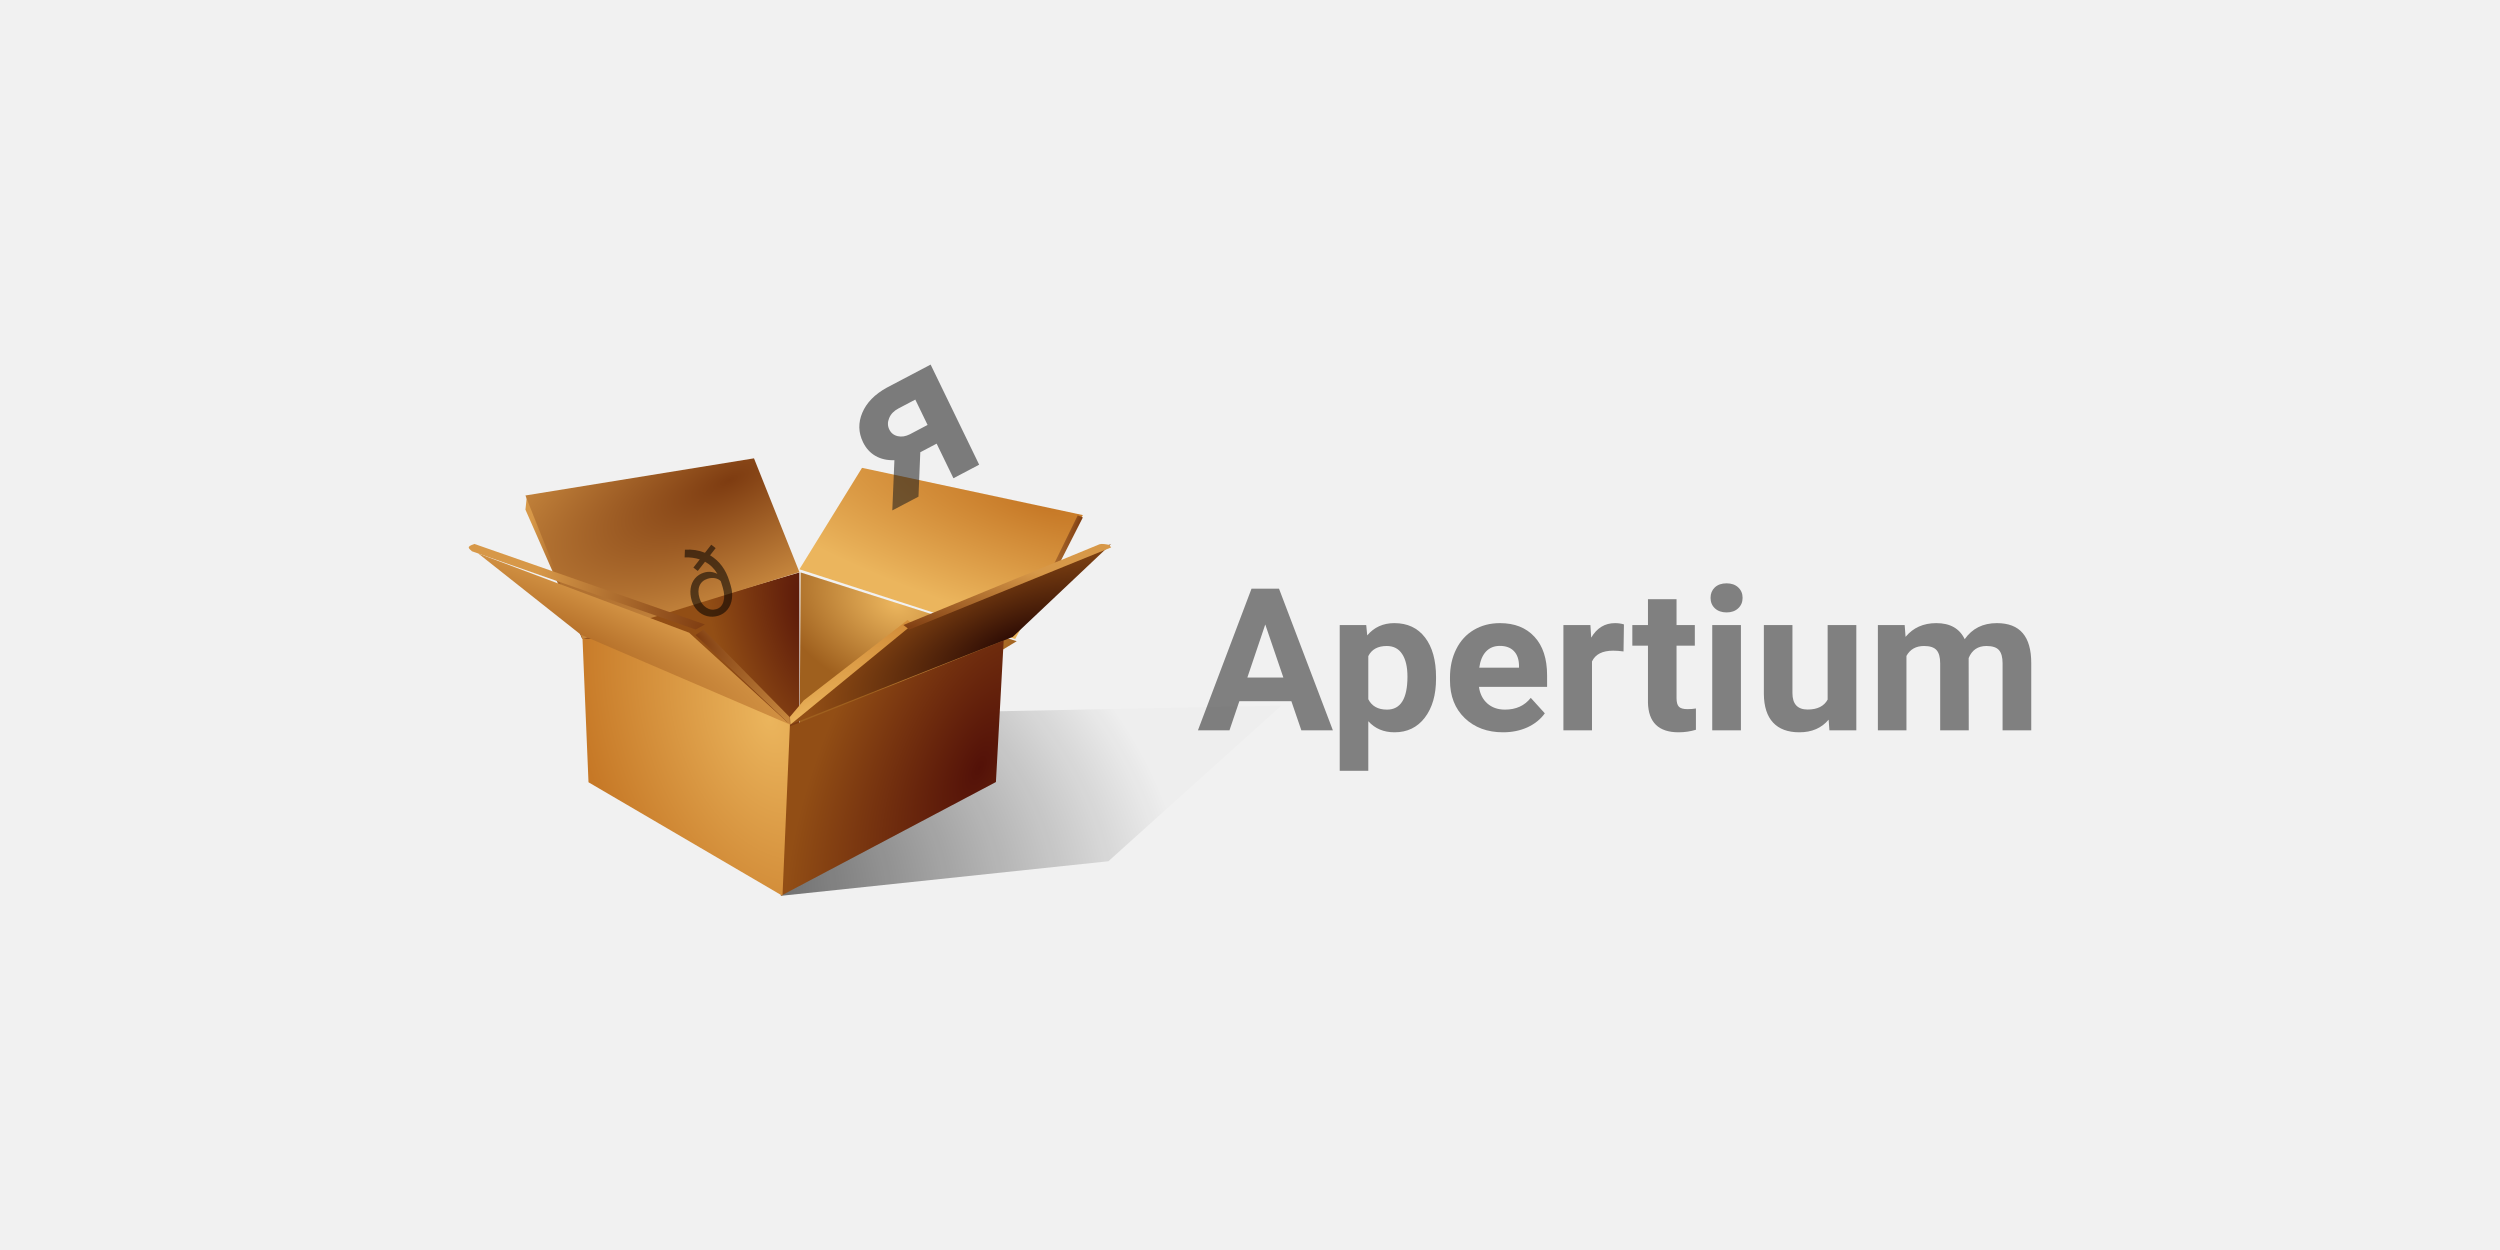 <svg width="240" height="120" viewBox="0 0 240 120" fill="none" xmlns="http://www.w3.org/2000/svg">
<rect width="240" height="120" fill="#F1F1F1"/>
<path d="M123.971 67.312H118.978L118.028 70.114H115L120.145 56.514H122.785L127.958 70.114H124.93L123.971 67.312ZM119.747 65.042H123.202L121.465 59.951L119.747 65.042Z" fill="#808080"/>
<path d="M137.86 65.154C137.86 66.711 137.499 67.96 136.778 68.9C136.062 69.834 135.094 70.301 133.873 70.301C132.835 70.301 131.996 69.946 131.357 69.236V74H128.613V60.007H131.158L131.253 60.997C131.917 60.213 132.784 59.82 133.854 59.82C135.119 59.82 136.104 60.281 136.806 61.203C137.509 62.124 137.86 63.395 137.86 65.014V65.154ZM135.116 64.958C135.116 64.018 134.945 63.292 134.604 62.782C134.268 62.271 133.778 62.016 133.132 62.016C132.271 62.016 131.68 62.339 131.357 62.987V67.125C131.692 67.791 132.29 68.124 133.151 68.124C134.461 68.124 135.116 67.069 135.116 64.958Z" fill="#808080"/>
<path d="M144.296 70.301C142.79 70.301 141.562 69.846 140.613 68.937C139.67 68.028 139.198 66.817 139.198 65.304V65.042C139.198 64.027 139.398 63.121 139.796 62.324C140.195 61.52 140.758 60.904 141.486 60.474C142.22 60.038 143.056 59.82 143.993 59.82C145.398 59.82 146.502 60.256 147.306 61.128C148.116 62 148.521 63.236 148.521 64.837V65.939H141.98C142.069 66.599 142.334 67.128 142.777 67.527C143.227 67.925 143.793 68.124 144.477 68.124C145.534 68.124 146.36 67.748 146.954 66.994L148.302 68.48C147.891 69.052 147.334 69.501 146.632 69.825C145.929 70.142 145.151 70.301 144.296 70.301ZM143.983 62.006C143.439 62.006 142.996 62.187 142.654 62.548C142.319 62.909 142.103 63.426 142.008 64.099H145.825V63.884C145.812 63.286 145.648 62.825 145.331 62.501C145.015 62.171 144.565 62.006 143.983 62.006Z" fill="#808080"/>
<path d="M155.859 62.539C155.486 62.489 155.157 62.464 154.872 62.464C153.834 62.464 153.154 62.809 152.831 63.501V70.114H150.087V60.007H152.679L152.755 61.212C153.305 60.284 154.068 59.82 155.043 59.82C155.347 59.82 155.631 59.861 155.897 59.942L155.859 62.539Z" fill="#808080"/>
<path d="M160.948 57.523V60.007H162.704V61.987H160.948V67.032C160.948 67.405 161.02 67.673 161.166 67.835C161.311 67.997 161.59 68.078 162.001 68.078C162.305 68.078 162.574 68.056 162.808 68.013V70.058C162.27 70.22 161.717 70.301 161.147 70.301C159.223 70.301 158.242 69.345 158.204 67.433V61.987H156.704V60.007H158.204V57.523H160.948Z" fill="#808080"/>
<path d="M167.128 70.114H164.375V60.007H167.128V70.114ZM164.213 57.392C164.213 56.987 164.349 56.654 164.621 56.392C164.9 56.131 165.276 56 165.751 56C166.219 56 166.593 56.131 166.871 56.392C167.15 56.654 167.289 56.987 167.289 57.392C167.289 57.803 167.147 58.139 166.862 58.401C166.583 58.662 166.213 58.793 165.751 58.793C165.289 58.793 164.916 58.662 164.631 58.401C164.352 58.139 164.213 57.803 164.213 57.392Z" fill="#808080"/>
<path d="M175.548 69.087C174.871 69.896 173.934 70.301 172.738 70.301C171.637 70.301 170.795 69.99 170.213 69.367C169.637 68.744 169.343 67.832 169.33 66.63V60.007H172.074V66.537C172.074 67.589 172.561 68.115 173.536 68.115C174.466 68.115 175.105 67.798 175.453 67.162V60.007H178.206V70.114H175.624L175.548 69.087Z" fill="#808080"/>
<path d="M182.849 60.007L182.934 61.138C183.662 60.26 184.646 59.82 185.886 59.82C187.209 59.82 188.117 60.334 188.611 61.362C189.332 60.334 190.361 59.82 191.696 59.82C192.81 59.82 193.639 60.141 194.184 60.783C194.728 61.418 195 62.377 195 63.66V70.114H192.247V63.669C192.247 63.096 192.133 62.679 191.905 62.417C191.677 62.15 191.275 62.016 190.7 62.016C189.877 62.016 189.307 62.402 188.991 63.174L189 70.114H186.257V63.678C186.257 63.093 186.14 62.669 185.905 62.408C185.671 62.146 185.273 62.016 184.709 62.016C183.931 62.016 183.368 62.333 183.019 62.968V70.114H180.276V60.007H182.849Z" fill="#808080"/>
<path fill-rule="evenodd" clip-rule="evenodd" d="M74.957 86L90.934 68.378L123 67.739L106.406 82.68L74.957 86Z" fill="url(#paint0_radial_3113_1792)"/>
<path fill-rule="evenodd" clip-rule="evenodd" d="M76.862 54.956L76.744 74.13L97.605 61.557L76.862 54.956Z" fill="url(#paint1_radial_3113_1792)"/>
<path fill-rule="evenodd" clip-rule="evenodd" d="M76.736 54.956L76.744 73.217L55.884 61.059L76.736 54.956H76.736Z" fill="url(#paint2_radial_3113_1792)"/>
<path fill-rule="evenodd" clip-rule="evenodd" d="M75.703 69.787L74.957 85.999L95.608 75.075L96.354 61.483L75.703 69.787Z" fill="url(#paint3_radial_3113_1792)"/>
<path fill-rule="evenodd" clip-rule="evenodd" d="M75.118 85.999L75.837 69.486L55.884 60.434L56.496 75.098L75.118 85.999Z" fill="url(#paint4_radial_3113_1792)"/>
<path fill-rule="evenodd" clip-rule="evenodd" d="M50.578 47.652L50.442 48.927L55.876 61.293L56.791 61.348L50.578 47.652Z" fill="url(#paint5_radial_3113_1792)"/>
<path fill-rule="evenodd" clip-rule="evenodd" d="M72.383 44L76.744 54.922L55.922 61.348L50.442 47.565L72.383 44Z" fill="url(#paint6_radial_3113_1792)"/>
<path fill-rule="evenodd" clip-rule="evenodd" d="M55.755 60.926L45.906 53.13L66.157 60.74L75.837 69.564L55.755 60.926Z" fill="url(#paint7_radial_3113_1792)"/>
<path fill-rule="evenodd" clip-rule="evenodd" d="M45.545 52.218C44.701 52.501 45.016 52.641 45.309 52.924L66.779 60.435L67.674 59.949L45.545 52.218Z" fill="url(#paint8_radial_3113_1792)"/>
<path fill-rule="evenodd" clip-rule="evenodd" d="M67.531 60.434L75.823 68.856L75.837 69.564L66.767 60.967L67.531 60.434Z" fill="url(#paint9_radial_3113_1792)"/>
<path fill-rule="evenodd" clip-rule="evenodd" d="M82.754 44.913L76.744 54.651L97.457 61.348L103.954 49.448L82.754 44.913Z" fill="url(#paint10_radial_3113_1792)"/>
<path fill-rule="evenodd" clip-rule="evenodd" d="M75.837 69.565L87.483 59.92L106.674 52.218L97.226 61.141L75.837 69.565Z" fill="url(#paint11_radial_3113_1792)"/>
<path fill-rule="evenodd" clip-rule="evenodd" d="M87.628 59.928L87.123 59.522L77.152 67.246L75.837 68.812L75.871 69.565L87.628 59.928Z" fill="url(#paint12_radial_3113_1792)"/>
<path fill-rule="evenodd" clip-rule="evenodd" d="M103.457 49.479L103.953 49.675L101.809 53.892L101.233 54.044L103.457 49.479Z" fill="url(#paint13_radial_3113_1792)"/>
<path fill-rule="evenodd" clip-rule="evenodd" d="M86.721 59.998L105.569 52.244C105.781 52.178 106.199 52.25 106.473 52.309L106.674 52.551L87.288 60.435L86.721 59.998Z" fill="url(#paint14_radial_3113_1792)"/>
<path opacity="0.561" d="M89.34 35L94 44.61L91.529 45.911L89.918 42.589L88.348 43.416L88.174 47.677L85.66 49L85.863 44.177C85.179 44.203 84.575 44.068 84.051 43.771C83.532 43.472 83.132 43.032 82.851 42.452C82.4 41.522 82.377 40.579 82.782 39.623C83.19 38.657 83.972 37.856 85.127 37.218L89.34 35ZM87.349 41.689L89.048 40.795L87.868 38.361L86.255 39.21C85.814 39.442 85.516 39.752 85.359 40.139C85.199 40.52 85.203 40.883 85.369 41.226C85.536 41.57 85.805 41.785 86.177 41.871C86.55 41.958 86.94 41.897 87.349 41.689Z" fill="#1F1F1F"/>
<path opacity="0.548" d="M68.166 53.31C69.063 53.841 69.683 54.677 70.028 55.819L70.146 56.209C70.279 56.65 70.32 57.072 70.267 57.475C70.217 57.875 70.076 58.22 69.845 58.511C69.613 58.801 69.317 59.002 68.954 59.112C68.589 59.224 68.231 59.236 67.879 59.148C67.527 59.058 67.221 58.881 66.962 58.619C66.705 58.356 66.52 58.037 66.407 57.663C66.283 57.253 66.248 56.862 66.301 56.492C66.354 56.119 66.492 55.8 66.716 55.533C66.942 55.265 67.23 55.078 67.579 54.972C68.019 54.837 68.452 54.879 68.875 55.097C68.581 54.592 68.183 54.201 67.683 53.924L66.986 54.814L66.565 54.49L67.178 53.703C66.744 53.559 66.259 53.493 65.723 53.508L65.753 52.771C66.445 52.724 67.086 52.823 67.676 53.066L68.28 52.291L68.702 52.62L68.166 53.31ZM69.269 56.02L69.19 55.787C69.049 55.644 68.869 55.552 68.649 55.509C68.432 55.463 68.198 55.478 67.95 55.554C67.557 55.673 67.292 55.901 67.154 56.236C67.015 56.568 67.016 56.967 67.157 57.434C67.275 57.825 67.488 58.122 67.795 58.327C68.105 58.532 68.433 58.581 68.779 58.475C69.117 58.372 69.341 58.131 69.452 57.752C69.564 57.373 69.543 56.927 69.388 56.413L69.269 56.02Z" fill="black"/>
<defs>
<radialGradient id="paint0_radial_3113_1792" cx="0" cy="0" r="1" gradientUnits="userSpaceOnUse" gradientTransform="translate(63.038 84.159) rotate(13.761) scale(51.74 39.532)">
<stop stop-opacity="0.691"/>
<stop offset="1" stop-opacity="0.012"/>
</radialGradient>
<radialGradient id="paint1_radial_3113_1792" cx="0" cy="0" r="1" gradientUnits="userSpaceOnUse" gradientTransform="translate(85.962 57.993) rotate(114.83) scale(8.728 12.838)">
<stop stop-color="#EBB55D"/>
<stop offset="1" stop-color="#9F601E"/>
</radialGradient>
<radialGradient id="paint2_radial_3113_1792" cx="0" cy="0" r="1" gradientUnits="userSpaceOnUse" gradientTransform="translate(78.699 58.502) rotate(-14.822) scale(10.46 19.477)">
<stop stop-color="#531108"/>
<stop offset="1" stop-color="#924E15"/>
</radialGradient>
<radialGradient id="paint3_radial_3113_1792" cx="0" cy="0" r="1" gradientUnits="userSpaceOnUse" gradientTransform="translate(93.991 73.741) rotate(-155.48) scale(14.864 31.343)">
<stop stop-color="#531108"/>
<stop offset="1" stop-color="#924E15"/>
</radialGradient>
<radialGradient id="paint4_radial_3113_1792" cx="0" cy="0" r="1" gradientUnits="userSpaceOnUse" gradientTransform="translate(73.879 68.999) rotate(161.398) scale(17.961 27.922)">
<stop stop-color="#EBB55D"/>
<stop offset="1" stop-color="#C67826"/>
</radialGradient>
<radialGradient id="paint5_radial_3113_1792" cx="0" cy="0" r="1" gradientUnits="userSpaceOnUse" gradientTransform="translate(55.876 61.293) rotate(-17.296) scale(2.701 13.821)">
<stop stop-color="#7E3C11"/>
<stop offset="1" stop-color="#D79848"/>
</radialGradient>
<radialGradient id="paint6_radial_3113_1792" cx="0" cy="0" r="1" gradientUnits="userSpaceOnUse" gradientTransform="translate(70.016 46.11) rotate(154.739) scale(34.139 13.438)">
<stop stop-color="#7E3C11"/>
<stop offset="1" stop-color="#D79848"/>
</radialGradient>
<radialGradient id="paint7_radial_3113_1792" cx="0" cy="0" r="1" gradientUnits="userSpaceOnUse" gradientTransform="translate(55.324 61.328) rotate(24.038) scale(27.208 5.441)">
<stop stop-color="#B36D27"/>
<stop offset="1" stop-color="#D79848"/>
</radialGradient>
<radialGradient id="paint8_radial_3113_1792" cx="0" cy="0" r="1" gradientUnits="userSpaceOnUse" gradientTransform="translate(67.674 60.435) rotate(-62.494) scale(10.712 17.271)">
<stop stop-color="#7E3C11"/>
<stop offset="1" stop-color="#D79848"/>
</radialGradient>
<radialGradient id="paint9_radial_3113_1792" cx="0" cy="0" r="1" gradientUnits="userSpaceOnUse" gradientTransform="translate(66.767 60.914) rotate(40.747) scale(15.073 4.521)">
<stop stop-color="#7E3C11"/>
<stop offset="1" stop-color="#D79848"/>
</radialGradient>
<radialGradient id="paint10_radial_3113_1792" cx="0" cy="0" r="1" gradientUnits="userSpaceOnUse" gradientTransform="translate(100.168 48.5) rotate(-163.276) scale(39.483 11.711)">
<stop stop-color="#C67826"/>
<stop offset="1" stop-color="#EBB55D"/>
</radialGradient>
<radialGradient id="paint11_radial_3113_1792" cx="0" cy="0" r="1" gradientUnits="userSpaceOnUse" gradientTransform="translate(97.5 61.845) rotate(-21.224) scale(21.189 8.576)">
<stop stop-color="#260703"/>
<stop offset="1" stop-color="#924E15"/>
</radialGradient>
<radialGradient id="paint12_radial_3113_1792" cx="0" cy="0" r="1" gradientUnits="userSpaceOnUse" gradientTransform="translate(75.837 69.565) rotate(-38.707) scale(23.169 4.932)">
<stop stop-color="#EBB55D"/>
<stop offset="1" stop-color="#C67826"/>
</radialGradient>
<radialGradient id="paint13_radial_3113_1792" cx="0" cy="0" r="1" gradientUnits="userSpaceOnUse" gradientTransform="translate(103.953 49.631) rotate(117.549) scale(11.573 2.129)">
<stop stop-color="#7E3C11"/>
<stop offset="1" stop-color="#D79848"/>
</radialGradient>
<radialGradient id="paint14_radial_3113_1792" cx="0" cy="0" r="1" gradientUnits="userSpaceOnUse" gradientTransform="translate(86.721 60.435) rotate(-15.358) scale(15.519 4.111)">
<stop stop-color="#7E3C11"/>
<stop offset="1" stop-color="#D79848"/>
</radialGradient>
</defs>
</svg>

